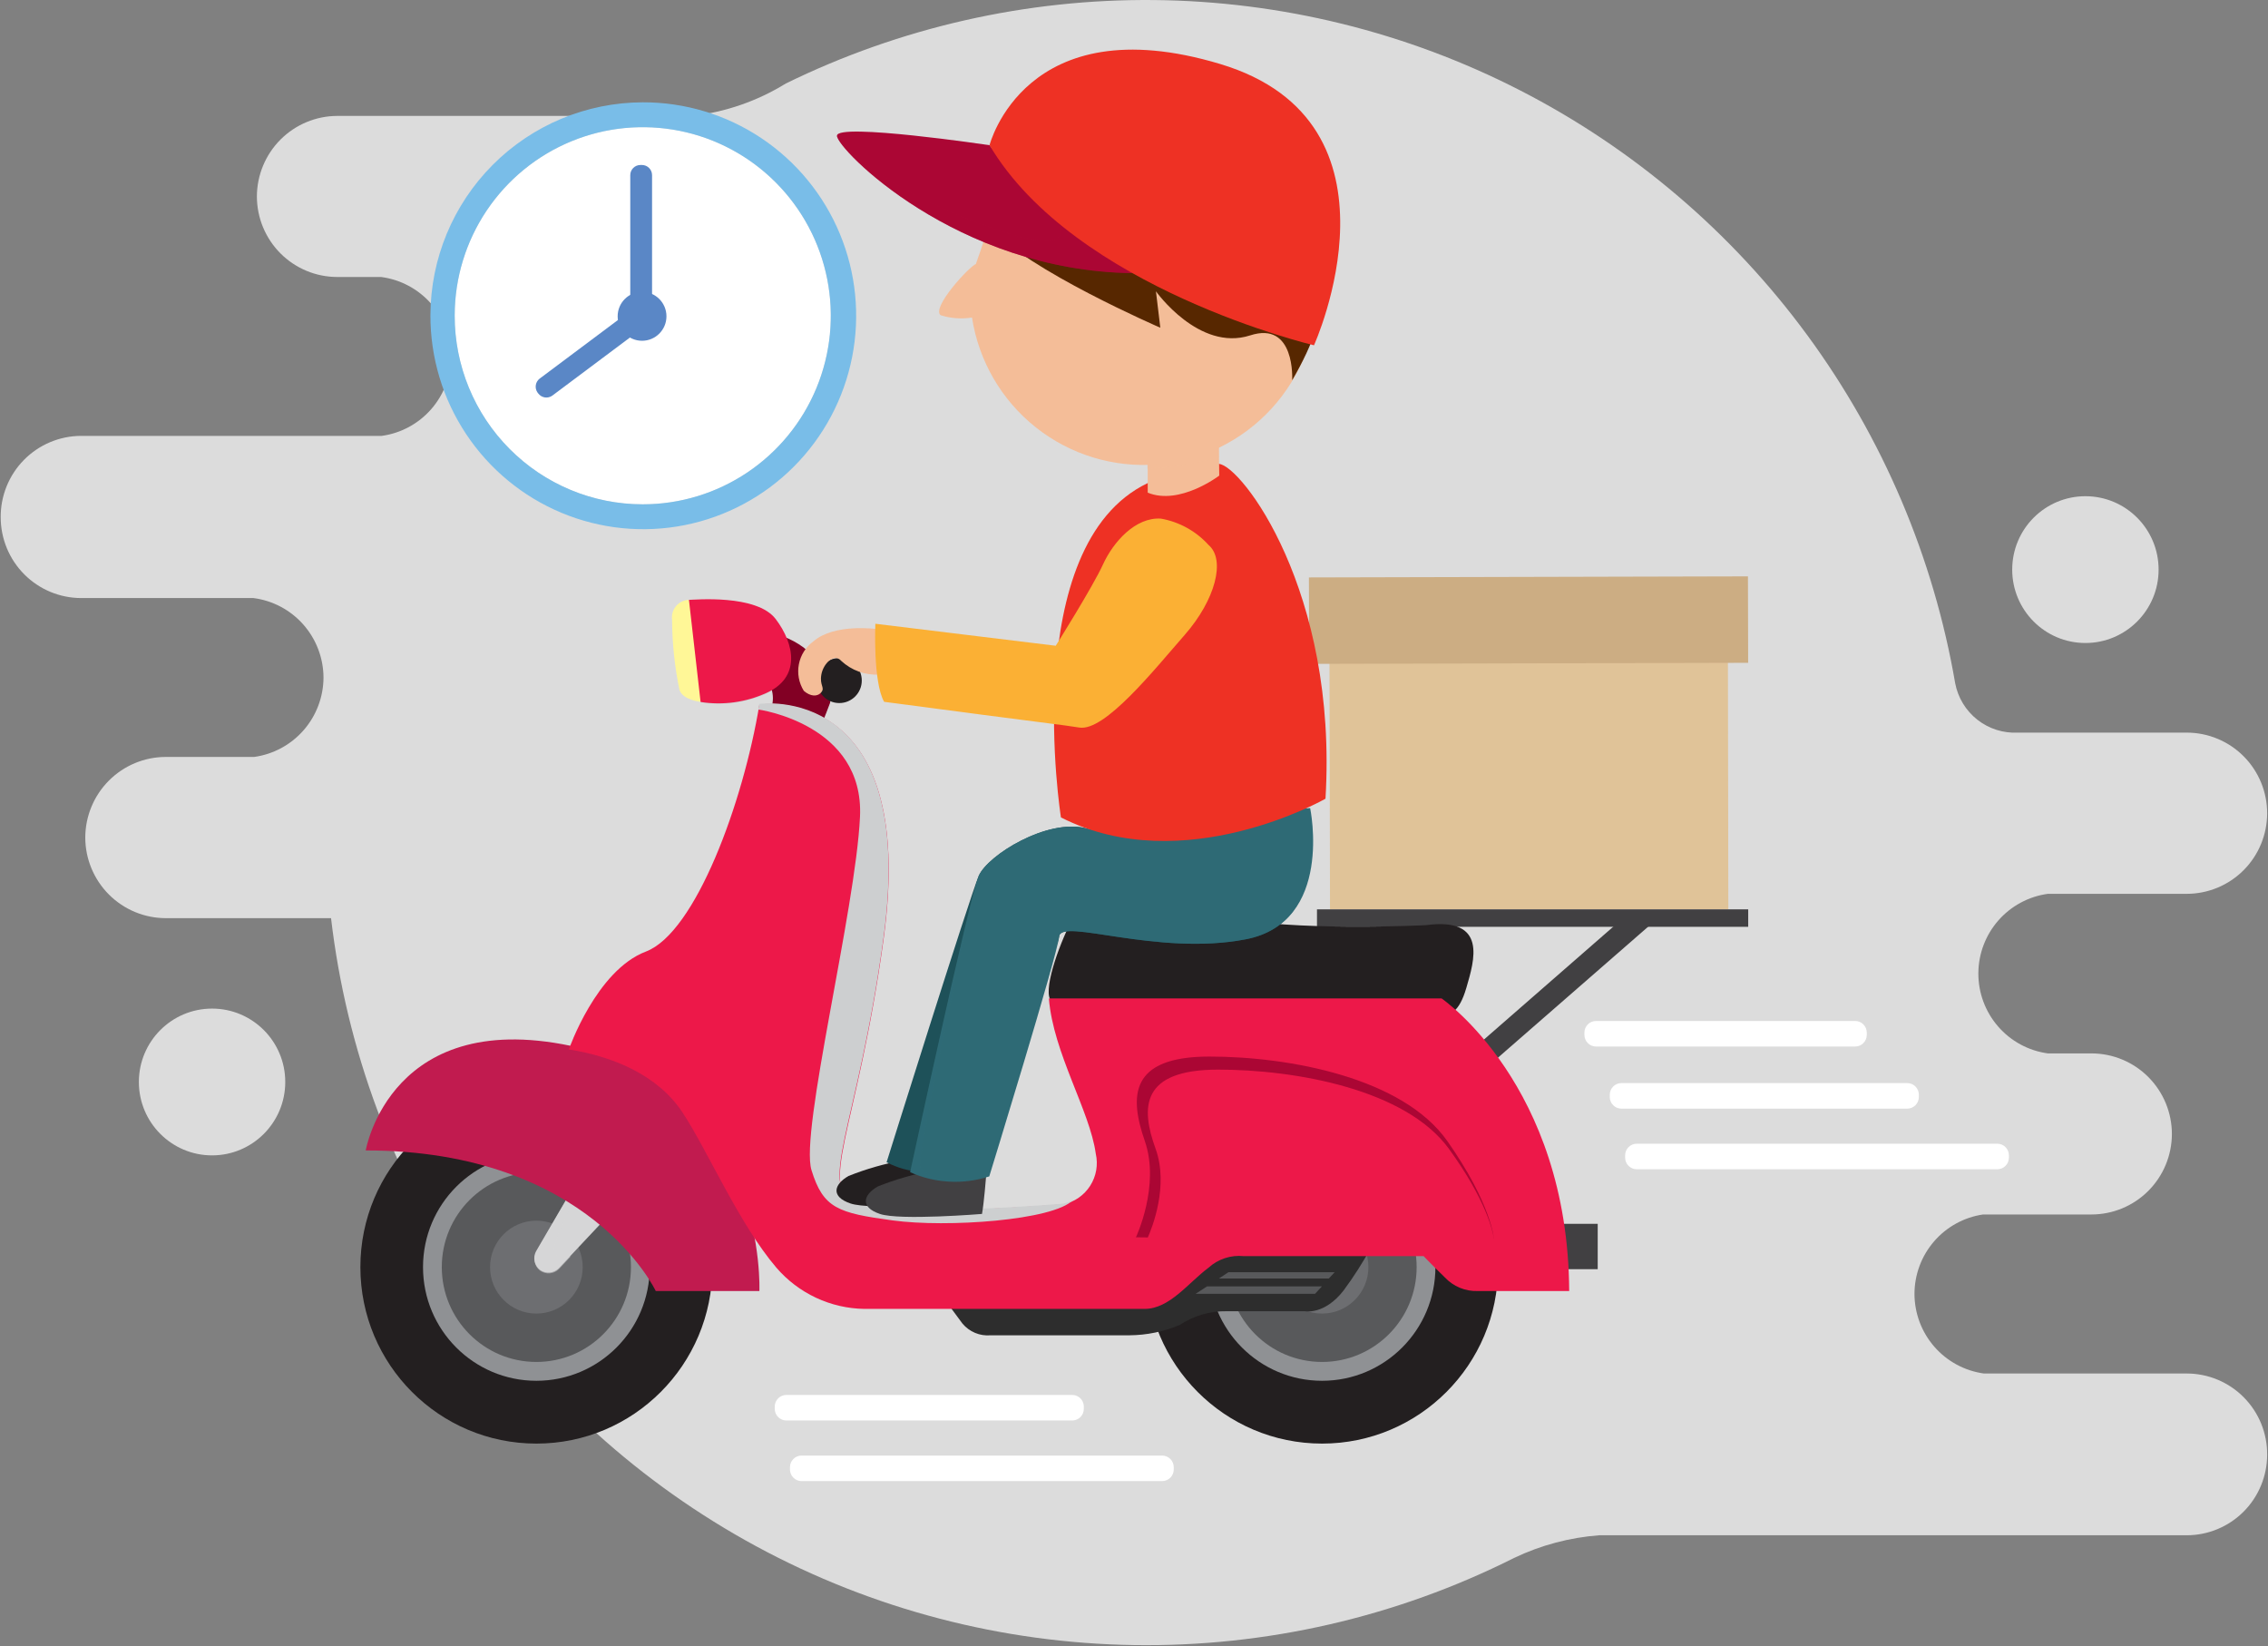 <svg width="299" height="217" viewBox="0 0 299 217" fill="none" xmlns="http://www.w3.org/2000/svg">
<rect x="0" y="0" width="299" height="217" fill="#808080" stroke="none"/>
<path d="M10.7 57.452H50.329C52.855 57.103 55.171 55.852 56.851 53.928C58.531 52.004 59.462 49.538 59.473 46.981C59.459 44.411 58.515 41.933 56.817 40.007C55.119 38.082 52.781 36.839 50.239 36.51H44.456C41.649 36.505 38.958 35.385 36.974 33.396C34.989 31.406 33.871 28.708 33.867 25.894C33.876 23.082 34.995 20.387 36.979 18.398C38.963 16.41 41.651 15.288 44.456 15.279H91.241C95.625 14.784 99.845 13.324 103.601 11.003C118.697 3.614 135.303 -0.152 152.102 0.005C168.901 0.161 185.434 4.236 200.39 11.906C215.347 19.576 228.318 30.631 238.275 44.196C248.233 57.761 254.904 73.463 257.761 90.06C258.125 91.963 259.163 93.67 260.684 94.865C262.206 96.061 264.107 96.664 266.037 96.564H266.507H288.3C289.693 96.566 291.072 96.843 292.358 97.38C293.644 97.917 294.812 98.702 295.795 99.691C296.779 100.68 297.558 101.854 298.089 103.145C298.62 104.436 298.892 105.819 298.889 107.216C298.88 110.03 297.758 112.725 295.77 114.712C293.782 116.698 291.089 117.813 288.282 117.813H269.977C267.45 118.158 265.132 119.405 263.449 121.325C261.766 123.245 260.831 125.71 260.815 128.266C260.8 130.844 261.722 133.339 263.408 135.286C265.093 137.233 267.428 138.498 269.977 138.846H275.759C278.566 138.855 281.255 139.98 283.236 141.973C285.218 143.966 286.33 146.665 286.33 149.479C286.321 152.294 285.199 154.989 283.211 156.975C281.223 158.962 278.53 160.077 275.723 160.077H261.429C258.924 160.446 256.634 161.704 254.976 163.622C253.318 165.54 252.402 167.992 252.394 170.53C252.396 173.093 253.323 175.568 255.004 177.499C256.684 179.431 259.005 180.687 261.538 181.037H288.282C289.681 181.037 291.066 181.314 292.358 181.853C293.65 182.392 294.822 183.182 295.808 184.177C296.794 185.172 297.574 186.353 298.103 187.652C298.632 188.95 298.899 190.341 298.889 191.743C298.885 194.557 297.767 197.255 295.783 199.245C293.798 201.234 291.107 202.354 288.3 202.359H210.85C206.951 202.648 203.139 203.662 199.61 205.348C184.068 213.155 166.879 217.094 149.498 216.832C132.116 216.57 115.053 212.114 99.753 203.841C84.453 195.569 71.366 183.723 61.599 169.307C51.832 154.89 45.673 138.328 43.643 121.02H21.85C19.038 121.015 16.343 119.893 14.354 117.9C12.366 115.907 11.247 113.205 11.242 110.386C11.252 107.573 12.371 104.879 14.354 102.89C16.338 100.901 19.026 99.78 21.832 99.77H33.505C36.032 99.421 38.347 98.17 40.027 96.246C41.707 94.323 42.638 91.856 42.649 89.299C42.635 86.729 41.691 84.251 39.993 82.326C38.295 80.4 35.958 79.157 33.415 78.828H10.682C7.877 78.819 5.189 77.697 3.205 75.709C1.221 73.72 0.102 71.025 0.093 68.213C0.079 66.806 0.342 65.411 0.869 64.107C1.395 62.803 2.174 61.617 3.16 60.617C4.146 59.616 5.32 58.821 6.614 58.278C7.909 57.735 9.297 57.454 10.7 57.452Z" fill="#DCDCDC"/>
<path d="M274.928 84.752C269.598 84.752 265.278 80.421 265.278 75.078C265.278 69.736 269.598 65.404 274.928 65.404C280.257 65.404 284.578 69.736 284.578 75.078C284.578 80.421 280.257 84.752 274.928 84.752Z" fill="#DCDCDC"/>
<path d="M27.958 152.287C22.628 152.287 18.308 147.956 18.308 142.613C18.308 137.271 22.628 132.94 27.958 132.94C33.287 132.94 37.607 137.271 37.607 142.613C37.607 147.956 33.287 152.287 27.958 152.287Z" fill="#DCDCDC"/>
<g style="mix-blend-mode:multiply">
<path d="M102.282 81.6C101.668 80.861 100.87 80.298 99.969 79.969C100.187 80.142 100.387 80.336 100.565 80.549C103.312 83.901 104.179 88.357 99.21 90.06C96.955 90.819 94.56 91.067 92.198 90.784L92.397 92.596C95.335 93.056 98.343 92.647 101.053 91.419C105.534 89.299 104.794 84.915 102.282 81.6Z" fill="#CDCFD0"/>
</g>
<path d="M91.801 79.589C91.801 79.589 97.222 78.828 99.481 80.567C97.033 80.134 94.526 80.165 92.09 80.658L91.801 79.589Z" fill="#F48F9C"/>
<g style="mix-blend-mode:multiply" opacity="0.5">
<path d="M90.933 79.353C92 88.864 90.933 90.422 90.933 90.422C90.972 90.6 91.02 90.775 91.078 90.948C91.566 92.306 92.433 92.505 92.433 92.505C92.724 88.07 92.234 83.619 90.988 79.353H90.933Z" fill="#CDCFD0"/>
</g>
<path d="M227.854 119.842H175.341L175.269 87.18L227.8 87.071L227.854 119.842Z" fill="#E0C398"/>
<path d="M230.44 75.969L230.467 87.363L172.587 87.505L172.56 76.11L230.44 75.969Z" fill="#CCAD83"/>
<path d="M186.129 145.313L190.791 145.24L217.951 121.563L213.289 121.617L186.129 145.313Z" fill="#414042"/>
<path d="M173.624 119.86H230.474V122.161H173.624V119.86Z" fill="#414042"/>
<path d="M70.713 190.276C57.898 190.276 47.51 179.862 47.51 167.015C47.51 154.169 57.898 143.755 70.713 143.755C83.527 143.755 93.915 154.169 93.915 167.015C93.915 179.862 83.527 190.276 70.713 190.276Z" fill="#231F20"/>
<path d="M70.713 181.997C62.459 181.997 55.768 175.289 55.768 167.015C55.768 158.741 62.459 152.034 70.713 152.034C78.966 152.034 85.657 158.741 85.657 167.015C85.657 175.289 78.966 181.997 70.713 181.997Z" fill="#8F9194"/>
<path d="M70.713 179.515C63.826 179.515 58.244 173.919 58.244 167.015C58.244 160.112 63.826 154.515 70.713 154.515C77.599 154.515 83.181 160.112 83.181 167.015C83.181 173.919 77.599 179.515 70.713 179.515Z" fill="#58595B"/>
<path d="M70.713 173.138C67.339 173.138 64.605 170.397 64.605 167.015C64.605 163.634 67.339 160.892 70.713 160.892C74.086 160.892 76.82 163.634 76.82 167.015C76.82 170.397 74.086 173.138 70.713 173.138Z" fill="#6D6E71"/>
<path d="M70.677 164.914C70.455 165.318 70.384 165.788 70.477 166.239C70.569 166.691 70.82 167.094 71.182 167.378C71.556 167.644 72.012 167.768 72.469 167.728C72.926 167.688 73.354 167.487 73.676 167.16L88.133 151.762C88.282 151.61 88.396 151.428 88.468 151.228C88.539 151.027 88.566 150.814 88.547 150.602C88.529 150.39 88.464 150.184 88.358 150C88.252 149.816 88.107 149.656 87.934 149.534L83.507 146.218C83.339 146.087 83.145 145.994 82.939 145.946C82.732 145.897 82.517 145.894 82.309 145.937C82.101 145.98 81.904 146.068 81.734 146.195C81.563 146.322 81.422 146.484 81.32 146.671L70.677 164.914Z" fill="#D6D6D7"/>
<g style="mix-blend-mode:multiply" opacity="0.5">
<path d="M83.525 146.237L87.952 149.552C88.125 149.675 88.27 149.834 88.376 150.018C88.482 150.203 88.547 150.408 88.566 150.62C88.585 150.832 88.557 151.045 88.486 151.246C88.414 151.446 88.3 151.628 88.151 151.78L86.109 153.954C86.109 153.954 84.41 149.008 80.416 152.142C76.423 155.276 73.188 163.229 73.044 164.66C72.899 166.091 75.266 165.584 75.266 165.584L73.694 167.269C73.372 167.596 72.944 167.797 72.487 167.837C72.03 167.877 71.574 167.752 71.201 167.486C70.838 167.203 70.588 166.8 70.495 166.348C70.402 165.896 70.473 165.427 70.695 165.023L81.32 146.617C81.428 146.433 81.574 146.275 81.75 146.153C81.925 146.032 82.124 145.95 82.334 145.914C82.544 145.877 82.759 145.888 82.965 145.943C83.171 145.999 83.362 146.099 83.525 146.237Z" fill="#D6D6D7"/>
</g>
<path d="M100.113 170.167H86.452C86.452 170.167 77.76 151.635 48.215 151.635C48.215 151.635 51.522 132.269 76.387 138.103C101.252 143.936 100.113 170.167 100.113 170.167Z" fill="#C11B4F"/>
<path d="M200.712 161.309H210.633V167.287H200.712V161.309Z" fill="#414042"/>
<path d="M174.293 190.276C161.479 190.276 151.09 179.862 151.09 167.015C151.09 154.169 161.479 143.755 174.293 143.755C187.107 143.755 197.496 154.169 197.496 167.015C197.496 179.862 187.107 190.276 174.293 190.276Z" fill="#231F20"/>
<path d="M174.293 181.997C166.039 181.997 159.348 175.289 159.348 167.015C159.348 158.741 166.039 152.034 174.293 152.034C182.546 152.034 189.237 158.741 189.237 167.015C189.237 175.289 182.546 181.997 174.293 181.997Z" fill="#8F9194"/>
<path d="M174.293 179.515C167.407 179.515 161.824 173.919 161.824 167.015C161.824 160.112 167.407 154.515 174.293 154.515C181.179 154.515 186.762 160.112 186.762 167.015C186.762 173.919 181.179 179.515 174.293 179.515Z" fill="#58595B"/>
<path d="M174.293 173.138C170.92 173.138 168.185 170.397 168.185 167.015C168.185 163.634 170.92 160.892 174.293 160.892C177.666 160.892 180.401 163.634 180.401 167.015C180.401 170.397 177.666 173.138 174.293 173.138Z" fill="#6D6E71"/>
<path d="M100.113 83.212C102.222 83.354 104.247 84.096 105.95 85.35C107.14 86.322 108.213 87.428 109.149 88.647C109.544 89.937 109.643 91.299 109.438 92.632C108.221 95.903 106.797 99.092 105.173 102.179L101.071 98.085L101.848 92.651C101.975 91.802 101.838 90.935 101.457 90.167C101.075 89.399 100.467 88.767 99.716 88.357L100.113 83.212Z" fill="#820024"/>
<path d="M123.605 170.022L126.876 174.443C127.324 174.985 127.897 175.411 128.545 175.682C129.194 175.953 129.898 176.063 130.598 176.001H148.904C151.176 175.984 153.422 175.522 155.518 174.642C157.357 173.418 159.526 172.786 161.734 172.83H172.016C172.016 172.83 174.6 173.356 177.13 170.095C178.462 168.296 179.669 166.407 180.744 164.443H159.439C159.439 164.443 146.428 170.801 123.605 170.022Z" fill="#2D2D2D"/>
<path d="M90.825 79.064C90.501 79.073 90.183 79.151 89.891 79.292C89.6 79.433 89.34 79.634 89.131 79.882C88.921 80.129 88.766 80.418 88.675 80.73C88.584 81.041 88.559 81.369 88.602 81.691C88.619 84.801 88.946 87.902 89.578 90.948C90.066 92.306 92.379 92.506 92.379 92.506C92.68 87.968 92.153 83.412 90.825 79.064Z" fill="#FFF797"/>
<path d="M90.825 79.064C91.512 79.064 99.752 78.285 102.264 81.6C104.776 84.915 105.589 89.299 101.017 91.346C98.307 92.574 95.299 92.984 92.361 92.524L90.825 79.064Z" fill="#ED1849"/>
<path d="M173.371 170.53H157.632L159.132 169.552H174.275L173.371 170.53Z" fill="#58595B"/>
<path d="M175.178 168.519H160.686L161.951 167.686H175.955L175.178 168.519Z" fill="#58595B"/>
<path d="M187.972 121.944C187.972 121.944 170.281 122.831 161.445 120.839C152.608 118.846 143.139 117.723 141.296 121.291C139.453 124.86 137.393 130.856 138.622 131.962C140.551 133.093 142.768 133.634 145.001 133.519H191.008C191.008 133.519 192.291 133.737 193.321 130.186C194.351 126.636 196.194 120.839 187.972 121.944Z" fill="#231F20"/>
<path d="M110.648 92.668C109.012 92.668 107.685 91.338 107.685 89.698C107.685 88.057 109.012 86.727 110.648 86.727C112.285 86.727 113.612 88.057 113.612 89.698C113.612 91.338 112.285 92.668 110.648 92.668Z" fill="#231F20"/>
<path d="M100.113 92.868C100.113 92.868 121.111 89.752 116.503 123.664C113.034 149.135 107.468 156.979 113.214 158.736C118.961 160.494 140.194 158.736 140.194 158.736C140.915 158.584 141.598 158.29 142.205 157.87C142.811 157.45 143.328 156.913 143.725 156.291C144.122 155.668 144.391 154.973 144.517 154.245C144.643 153.517 144.623 152.772 144.458 152.052C143.681 146.4 138.857 138.809 138.278 131.599H190.05C190.05 131.599 206.73 142.994 206.874 170.167H194.839C194.023 170.197 193.21 170.051 192.456 169.739C191.701 169.426 191.023 168.954 190.466 168.356C188.37 166.309 187.683 165.566 187.683 165.566H163.957C163.122 165.481 162.279 165.573 161.483 165.835C160.686 166.097 159.953 166.524 159.331 167.088C156.656 169.08 154.198 172.522 150.892 172.522H113.937C111.733 172.486 109.562 171.984 107.566 171.047C105.57 170.11 103.793 168.761 102.354 167.088C97.421 161.309 93.319 151.707 89.994 146.653C86.669 141.599 80.651 139.226 74.995 138.32C74.995 138.32 78.609 127.904 85.151 125.422C91.692 122.94 97.981 105.784 100.113 92.868Z" fill="#ED1849"/>
<path d="M151.325 163.102C151.867 161.87 154.108 156.327 152.355 151.436C150.368 146.001 150.368 140.983 160.595 140.983C170.823 140.983 185.334 143.592 191.026 151.436C195.941 158.211 196.827 162.305 196.971 163.392C196.971 163.392 196.682 158.754 190.809 150.403C184.936 142.052 169.992 139.262 159.439 139.262C148.886 139.262 148.886 144.515 150.928 150.403C152.97 156.291 149.753 163.084 149.753 163.084L151.325 163.102Z" fill="#AB0634"/>
<g style="mix-blend-mode:multiply">
<path d="M113.377 107.668C112.799 119.951 105.426 149.171 106.98 154.226C108.534 159.28 110.486 159.878 117.66 160.856C124.834 161.834 138.875 160.856 141.459 158.175C141.051 158.38 140.62 158.538 140.176 158.646C140.176 158.646 119.015 160.457 113.197 158.646C107.378 156.834 113.016 149.063 116.485 123.574C121.093 89.734 100.095 92.777 100.095 92.777L99.969 93.52C99.969 93.52 113.955 95.404 113.377 107.668Z" fill="#CDCFD0"/>
</g>
<path d="M126.135 153.682C126.135 153.682 125.846 157.305 125.593 158.628C125.593 158.628 114.751 159.515 112.13 158.628C109.51 157.74 109.908 156.128 111.859 155.005C114.193 154.072 116.614 153.38 119.087 152.939C121.416 153.358 123.771 153.607 126.135 153.682Z" fill="#231F20"/>
<path d="M130.002 155.059C130.002 155.059 129.713 158.682 129.46 160.005C129.46 160.005 118.618 160.892 115.998 160.005C113.377 159.117 113.775 157.505 115.726 156.382C118.06 155.45 120.482 154.758 122.955 154.316C125.283 154.736 127.638 154.984 130.002 155.059Z" fill="#414042"/>
<path d="M172.287 106.509C172.287 106.509 175.901 121.563 164.21 123.809C152.518 126.056 139.869 120.947 139.634 123.429C139.399 125.911 126.117 153.755 126.117 153.755C124.625 154.32 123.032 154.562 121.44 154.465C119.848 154.368 118.295 153.935 116.883 153.193C116.883 153.193 127.852 118.194 129.026 115.458C130.201 112.723 138.062 107.868 143.157 109.172C148.253 110.476 153.548 111.98 172.287 106.509Z" fill="#1E5159"/>
<path d="M172.721 106.509C172.721 106.509 175.901 121.563 164.228 123.81C152.554 126.056 139.869 120.947 139.634 123.429C139.399 125.911 130.418 155.059 130.418 155.059C126.993 156.172 123.277 155.972 119.991 154.497C119.991 154.497 127.797 118.266 129.026 115.458C130.255 112.65 138.061 107.868 143.157 109.172C148.253 110.476 153.223 108.375 172.721 106.509Z" fill="#2E6A75"/>
<g style="mix-blend-mode:multiply" opacity="0.5">
<g style="mix-blend-mode:multiply" opacity="0.5">
<path d="M124.599 155.675C123.003 155.578 121.439 155.179 119.991 154.498C119.991 154.498 127.02 122.505 128.538 116.98C128.538 116.98 120.732 152.849 121.31 153.791C121.705 154.31 122.199 154.744 122.764 155.067C123.329 155.391 123.953 155.598 124.599 155.675Z" fill="#2E6A75"/>
</g>
</g>
<path d="M115.654 82.922C115.654 82.922 110.034 82.107 107.233 84.535C106.239 85.26 105.555 86.336 105.32 87.546C105.086 88.756 105.317 90.01 105.968 91.056C106.836 91.817 107.775 91.871 108.281 91.237C108.787 90.603 108.028 90.368 108.281 88.919C108.534 87.469 109.962 86.038 110.902 87.107C111.573 87.73 112.361 88.21 113.221 88.522C114.081 88.833 114.994 88.968 115.907 88.919L115.654 82.922Z" fill="#F4BD98"/>
<path d="M174.745 105.277C174.745 105.277 156.024 115.965 139.869 107.741C139.869 107.741 134.158 71.89 151.289 63.684C151.289 63.684 157.776 60.948 160.704 61.147C163.631 61.347 176.389 77.868 174.745 105.277Z" fill="#EE3124"/>
<path d="M160.74 62.687C160.74 62.687 155.518 66.673 151.307 64.934V57.216H160.668L160.74 62.687Z" fill="#F4BD98"/>
<g style="mix-blend-mode:multiply" opacity="0.5">
<path d="M160.668 57.216V60.242C157.605 61.111 154.451 61.621 151.271 61.763V57.216H160.668Z" fill="#F4BD98"/>
</g>
<path d="M128.647 34.807C131.881 26.094 133.327 13.648 150.711 15.279C163.36 16.456 173.66 25.55 173.66 38.231C173.686 44.022 171.528 49.608 167.618 53.871C163.708 58.133 158.336 60.757 152.577 61.215C146.819 61.673 141.101 59.933 136.569 56.342C132.037 52.752 129.027 47.577 128.141 41.854C126.756 42.075 125.339 41.969 124.003 41.546C122.756 40.532 127.852 35.061 128.647 34.807Z" fill="#F4BD98"/>
<path d="M170.354 50.115C170.354 50.115 170.806 42.253 164.806 44.209C158.066 46.383 152.392 38.394 152.392 38.394L152.97 43.195C152.97 43.195 135.351 35.568 130.526 29.97C125.701 24.372 133.128 16.909 136.49 16.528C139.851 16.148 156.837 11.583 166.649 22.507C176.462 33.43 176.01 40.369 170.354 50.115Z" fill="#572700"/>
<path d="M149.301 36.003C149.301 36.003 136.995 27.597 130.454 19.137C130.454 19.137 110.341 16.148 110.341 17.887C110.341 19.626 126.063 35.713 149.301 36.003Z" fill="#AB0634"/>
<g style="mix-blend-mode:multiply" opacity="0.5">
<path d="M110.341 17.887C112.347 20.749 118.166 25.514 130.508 29.952C142.85 34.39 139.363 29.264 139.363 29.264L139.652 28.485C144.711 32.85 149.301 35.984 149.301 35.984C126.063 35.713 110.341 19.626 110.341 17.887Z" fill="#AB0634"/>
</g>
<path d="M173.227 45.513C173.227 45.513 141.676 38.05 130.454 19.137C130.454 19.137 135.134 0.713 160.848 8.431C186.563 16.148 173.227 45.513 173.227 45.513Z" fill="#EE3124"/>
<path d="M116.558 92.505C137.863 95.332 140.32 95.567 142.272 95.893C145.633 96.473 152.139 88.303 156.186 83.683C160.234 79.064 161.608 73.774 159.331 71.835C157.68 70.006 155.466 68.782 153.042 68.357C149.681 68.14 146.754 71.455 145.416 74.39C144.079 77.325 139.182 85.114 139.182 85.114L115.401 82.216C115.401 82.216 115.076 89.897 116.558 92.505Z" fill="#FBB034"/>
<path d="M215.783 150.748H263.309C264.157 150.748 264.845 151.437 264.845 152.287V152.577C264.845 153.428 264.157 154.117 263.309 154.117H215.783C214.935 154.117 214.247 153.428 214.247 152.577V152.287C214.247 151.437 214.935 150.748 215.783 150.748Z" fill="white"/>
<path d="M213.759 142.758H251.436C252.284 142.758 252.972 143.448 252.972 144.298V144.588C252.972 145.438 252.284 146.128 251.436 146.128H213.759C212.911 146.128 212.223 145.438 212.223 144.588V144.298C212.223 143.448 212.911 142.758 213.759 142.758Z" fill="white"/>
<path d="M210.416 134.57H244.569C245.418 134.57 246.105 135.259 246.105 136.11V136.4C246.105 137.25 245.418 137.94 244.569 137.94H210.416C209.568 137.94 208.88 137.25 208.88 136.4V136.11C208.88 135.259 209.568 134.57 210.416 134.57Z" fill="white"/>
<path d="M105.679 191.852H153.205C154.053 191.852 154.741 192.541 154.741 193.392V193.681C154.741 194.532 154.053 195.221 153.205 195.221H105.679C104.831 195.221 104.143 194.532 104.143 193.681V193.392C104.143 192.541 104.831 191.852 105.679 191.852Z" fill="white"/>
<path d="M103.673 183.863H141.35C142.199 183.863 142.886 184.552 142.886 185.403V185.692C142.886 186.543 142.199 187.232 141.35 187.232H103.673C102.825 187.232 102.137 186.543 102.137 185.692V185.403C102.137 184.552 102.825 183.863 103.673 183.863Z" fill="white"/>
<path d="M84.735 66.473C71.043 66.473 59.943 55.346 59.943 41.619C59.943 27.892 71.043 16.764 84.735 16.764C98.428 16.764 109.528 27.892 109.528 41.619C109.528 55.346 98.428 66.473 84.735 66.473Z" fill="white"/>
<path d="M84.735 13.485C90.292 13.471 95.728 15.11 100.354 18.196C104.98 21.282 108.588 25.675 110.721 30.819C112.854 35.962 113.416 41.625 112.335 47.089C111.255 52.553 108.581 57.573 104.651 61.512C100.722 65.451 95.715 68.132 90.265 69.215C84.814 70.298 79.166 69.735 74.035 67.597C68.904 65.458 64.522 61.841 61.444 57.203C58.365 52.566 56.73 47.117 56.744 41.546C56.763 34.11 59.718 26.983 64.964 21.725C70.209 16.467 77.317 13.504 84.735 13.485ZM84.735 66.473C89.636 66.473 94.426 65.017 98.502 62.289C102.578 59.562 105.755 55.684 107.634 51.147C109.513 46.609 110.008 41.616 109.057 36.796C108.106 31.977 105.752 27.548 102.292 24.069C98.832 20.59 94.421 18.218 89.616 17.25C84.812 16.283 79.829 16.765 75.297 18.635C70.766 20.505 66.889 23.68 64.156 27.757C61.423 31.835 59.957 36.633 59.943 41.546C59.933 44.816 60.567 48.056 61.809 51.08C63.051 54.104 64.875 56.852 67.179 59.168C69.482 61.484 72.218 63.321 75.231 64.574C78.243 65.828 81.473 66.473 84.735 66.473Z" fill="#79BDE8"/>
<path d="M84.645 44.916C82.868 44.916 81.428 43.472 81.428 41.691C81.428 39.91 82.868 38.466 84.645 38.466C86.421 38.466 87.862 39.91 87.862 41.691C87.862 43.472 86.421 44.916 84.645 44.916Z" fill="#5A87C6"/>
<path d="M84.428 21.746H84.627C85.365 21.746 85.964 22.346 85.964 23.086V39.88C85.964 40.62 85.365 41.22 84.627 41.22H84.428C83.69 41.22 83.091 40.62 83.091 39.88V23.086C83.091 22.346 83.69 21.746 84.428 21.746Z" fill="#5A87C6"/>
<path d="M84.898 43.104C85.164 42.893 85.34 42.588 85.39 42.252C85.441 41.916 85.362 41.573 85.169 41.292L85.043 41.13C84.832 40.863 84.528 40.686 84.192 40.636C83.857 40.586 83.515 40.665 83.235 40.858L71.128 49.916C70.862 50.127 70.686 50.431 70.636 50.768C70.585 51.104 70.665 51.447 70.857 51.727L70.984 51.89C71.194 52.157 71.498 52.333 71.834 52.384C72.169 52.434 72.511 52.355 72.791 52.162L84.898 43.104Z" fill="#5A87C6"/>
</svg>
